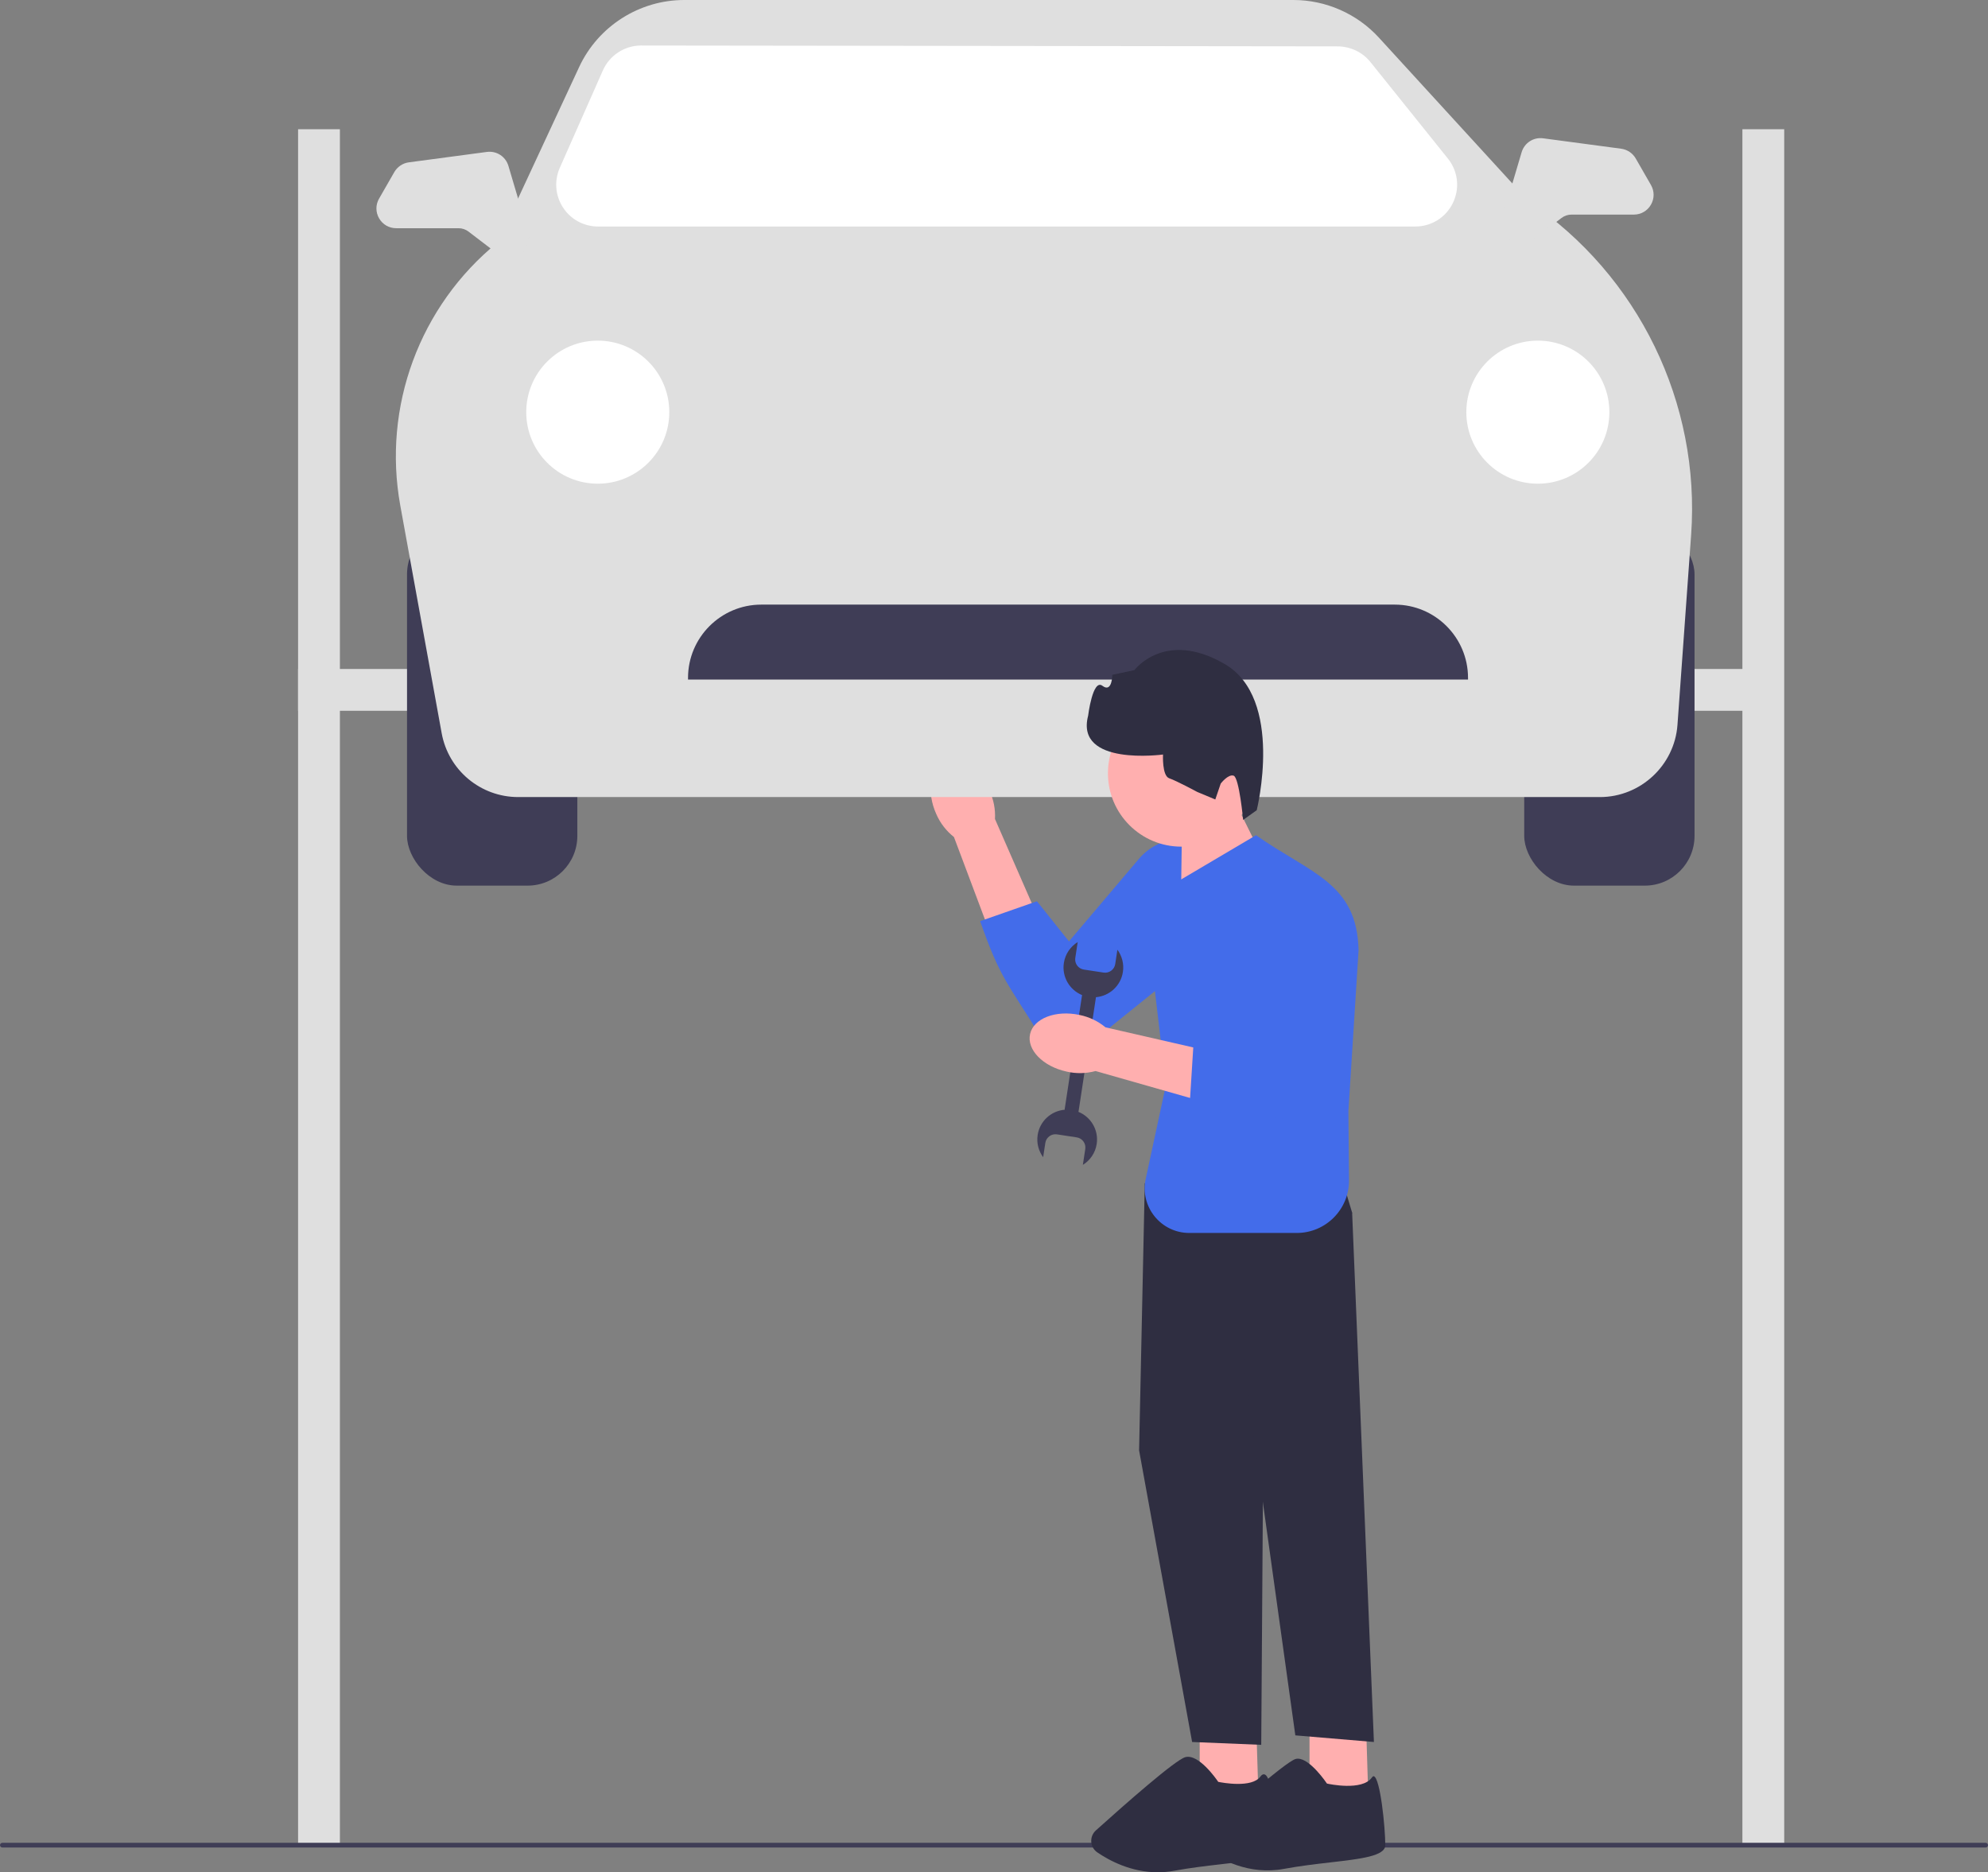 <svg xmlns="http://www.w3.org/2000/svg" width="523.048" height="492.574" viewBox="0 0 523.048 492.574" xmlns:xlink="http://www.w3.org/1999/xlink"><rect x="0" y="0" width="523.048" height="492.574" fill="#808080" stroke="none"/><g><path id="uuid-2dbd2d67-52d2-45fe-b410-d6387c9b42a0-3" d="m246.347,214.196c-2.639-5.831-1.646-11.935,2.218-13.634,3.864-1.699,9.135,1.65,11.774,7.483,1.088,2.315,1.582,4.86,1.441,7.422l10.858,24.847-12.246,4.916-9.404-25.017c-2.028-1.608-3.62-3.672-4.641-6.017Z" fill="#ffafaf"/><path d="m321.387,224.746l0.0 0c6.62,6.242,6.205,16.892-.88,22.601l-34.696,27.955c-3.787,3.051-9.406,1.973-11.795-2.263-9.118-14.761-10.837-15.571-16.136-30.7l14.944-5.227,8.426,10.551,18.397-21.702c5.56-6.559,15.484-7.113,21.74-1.214Z" fill="#436cea"/></g><rect x="127.429" y="127" width="11" height="109" transform="translate(314.429 48.571) rotate(90)" fill="#dfdfdf"/><rect x="403.429" y="127" width="11" height="109" transform="translate(590.429 -227.429) rotate(90)" fill="#dfdfdf"/><g><rect x="107.09" y="138.008" width="44.808" height="94.992" rx="13.086" ry="13.086" fill="#3f3d56"/><rect x="401.028" y="138.008" width="44.808" height="94.992" rx="13.086" ry="13.086" fill="#3f3d56"/><path d="m420.938,209.7H136.338c-9.894,0-18.361-7.066-20.131-16.8l-10.884-59.861c-4.733-26.033,5.074-52.556,25.6-69.246l21.461-46.174c4.975-10.703,15.815-17.619,27.618-17.619h160.316c8.523,0,16.711,3.606,22.466,9.893l39.435,43.086c28.851,19.441,45.218,53.066,42.722,87.768l-3.594,49.961c-.766,10.65-9.73,18.993-20.408,18.993Z" fill="#dfdfdf"/><path d="m372.367,59.594h-215.019c-3.734,0-7.18-1.868-9.218-4.997-2.038-3.13-2.352-7.037-.842-10.452l11.333-25.624c1.725-3.9,5.594-6.47,9.856-6.548l183.297.223c3.49-.023,6.823,1.548,8.939,4.313l20.388,25.4c2.562,3.348,2.994,7.776,1.127,11.556-1.867,3.78-5.646,6.128-9.862,6.128Z" fill="#fff"/><circle cx="404.613" cy="108.435" r="18.819" fill="#fff"/><circle cx="157.274" cy="108.435" r="18.819" fill="#fff"/><path d="m386.241,178.783h-205.219v-.448c0-10.624,8.643-19.267,19.267-19.267h166.685c10.624,0,19.267,8.643,19.267,19.267v.448Z" fill="#3f3d56"/><path d="m133.939,67.739c-1.111,0-2.223-.354-3.158-1.068l-7.514-5.744c-.746-.571-1.674-.885-2.614-.885h-16.409c-1.877,0-3.56-.97-4.5-2.595-.941-1.624-.944-3.566-.009-5.194l4.006-6.978c.8-1.394,2.229-2.353,3.823-2.566l20.53-2.737c2.559-.34,4.941,1.207,5.673,3.678l5.16,17.414c.568,1.917-.028,4.018-1.518,5.352-.982.879-2.224,1.323-3.469,1.323Z" fill="#dfdfdf"/><path d="m400.167,64.155c-1.245,0-2.487-.445-3.469-1.323-1.49-1.335-2.086-3.435-1.518-5.352l5.16-17.414c.732-2.473,3.118-4.025,5.673-3.677l20.53,2.737c1.593.213,3.022,1.172,3.822,2.566l4.006,6.978c.935,1.628.931,3.57-.009,5.194-.941,1.625-2.623,2.595-4.5,2.595h-16.409c-.94,0-1.868.314-2.614.885l-7.514,5.744c-.934.714-2.047,1.068-3.158,1.068Z" fill="#dfdfdf"/></g><rect x="78.429" y="34" width="11" height="451" fill="#dfdfdf"/><rect x="458.429" y="34" width="11" height="451" fill="#dfdfdf"/><path d="m0,485.439c0,.343.275.618.618.618h521.812c.343,0,.618-.275.618-.618,0-.343-.275-.618-.618-.618H.618c-.343,0-.618.275-.618.618Z" fill="#3f3d56"/><polygon points="344.54 451.324 344.54 471.752 359.986 472.25 359.342 451.324 344.54 451.324" fill="#ffafaf"/><path d="m341.484,462.69c-.209,0-.413.027-.612.083-2.788.797-18.923,15.202-23.802,19.599-.603.543-.923,1.319-.879,2.128.044.806.445,1.538,1.099,2.009,3.7,2.665,11.281,6.881,20.478,5.177,4.231-.784,8.5-1.277,12.267-1.711,8.064-.931,14.434-1.667,14.434-4.521,0-4.844-1.332-17.61-3.004-18.146-.152-.046-.327.071-.53.354-2.558,3.581-11.344,1.675-11.717,1.593l-.098-.022-.055-.083c-.046-.069-4.347-6.459-7.583-6.459Z" fill="#2f2e41"/><polygon points="315.642 451.324 315.642 471.752 331.088 472.25 330.444 451.324 315.642 451.324" fill="#ffafaf"/><polygon points="309.414 305.088 301.193 311.316 299.698 381.569 313.649 458.299 331.835 459.046 332.333 385.804 355.751 319.039 351.018 303.344 309.414 305.088" fill="#2f2e41"/><polygon points="347.779 317.046 355.751 319.039 361.481 458.299 340.803 456.555 327.102 358.151 347.779 317.046" fill="#2f2e41"/><path d="m304.614,492.574c-7.088,0-12.847-3.133-15.922-5.245-.929-.638-1.504-1.651-1.578-2.78-.074-1.139.369-2.228,1.217-2.991,7.634-6.867,20.839-18.502,23.505-19.263,3.455-.99,8.092,5.617,8.689,6.494.965.198,8.875,1.709,11.107-1.417.426-.596.825-.622,1.087-.539,2.385.764,3.351,16.119,3.351,18.62,0,3.299-6.239,4.019-14.875,5.016-3.759.434-8.02.926-12.234,1.706-1.494.277-2.946.399-4.347.399Z" fill="#2f2e41"/><polygon points="326.497 214.094 332.172 225.527 310.723 235.886 310.985 217.558 326.497 214.094" fill="#ffafaf"/><circle cx="310.8" cy="203.443" r="19.3" fill="#ffafaf"/><path d="m310.669,231.429l19.79-11.694h0l0.0 0c14.514,10.179,26.601,12.56,26.986,30.284l-2.675,42.278.157,18.208c.066,7.644-6.112,13.875-13.756,13.875h-28.259c-7.478,0-13.05-6.899-11.475-14.21l5.335-24.77-5.697-48.275,9.595-5.697Z" fill="#436cea"/><path d="m330.647,213.154l-3.568,2.556s-1.05-11.142-2.499-11.636-3.404,2.074-3.404,2.074l-1.428,4.183-4.72-1.968s-5.465-2.944-7.397-3.603c-1.932-.659-1.639-6.257-1.639-6.257,0,0-23.19,3.175-19.706-10.194,0,0,1.2-9.835,3.768-7.88,2.568,1.955,2.602-2.886,2.602-2.886l5.818-1.249s7.984-10.755,23.733-1.606c15.749,9.149,8.439,38.466,8.439,38.466Z" fill="#2f2e41"/><path d="m290.368,255.875l-5.214-.794c-1.456-.222-2.466-1.594-2.244-3.05l.637-4.182c-1.892,1.169-3.281,3.127-3.642,5.498-.557,3.659,1.51,7.104,4.79,8.446l-4.562,29.945c-.011.075-.009.149-.011.223-3.541.294-6.553,2.972-7.111,6.639-.327,2.149.25,4.227,1.446,5.849l.574-3.767c.222-1.456,1.595-2.466,3.05-2.244l5.214.794c1.456.222,2.466,1.594,2.244,3.05l-.637,4.182c1.892-1.169,3.281-3.127,3.642-5.498.559-3.667-1.519-7.12-4.812-8.455.02-.071.044-.141.056-.216l4.562-29.945c3.531-.304,6.531-2.978,7.088-6.637.327-2.149-.25-4.227-1.446-5.849l-.574,3.767c-.222,1.456-1.595,2.466-3.05,2.244Z" fill="#3f3d56"/><g><path id="uuid-610469c6-e523-485c-9269-d5059242b223-4" d="m280.657,281.93c-6.257-1.347-10.572-5.777-9.64-9.894.933-4.117,6.761-6.361,13.019-5.012,2.508.503,4.848,1.62,6.823,3.257l26.432,6.054-3.334,12.768-25.703-7.324c-2.499.673-5.105.725-7.597.151Z" fill="#ffafaf"/><path d="m333.778,227.889h0c8.956-1.607,17.269,5.061,17.643,14.152l1.83,44.519c.2,4.859-4.01,8.735-8.836,8.135-17.289-1.453-16.075.318-31.388-4.423l1.026-16.273,14.269-.216-6.5-27.698c-1.964-8.371,3.494-16.677,11.957-18.197Z" fill="#436cea"/></g></svg>